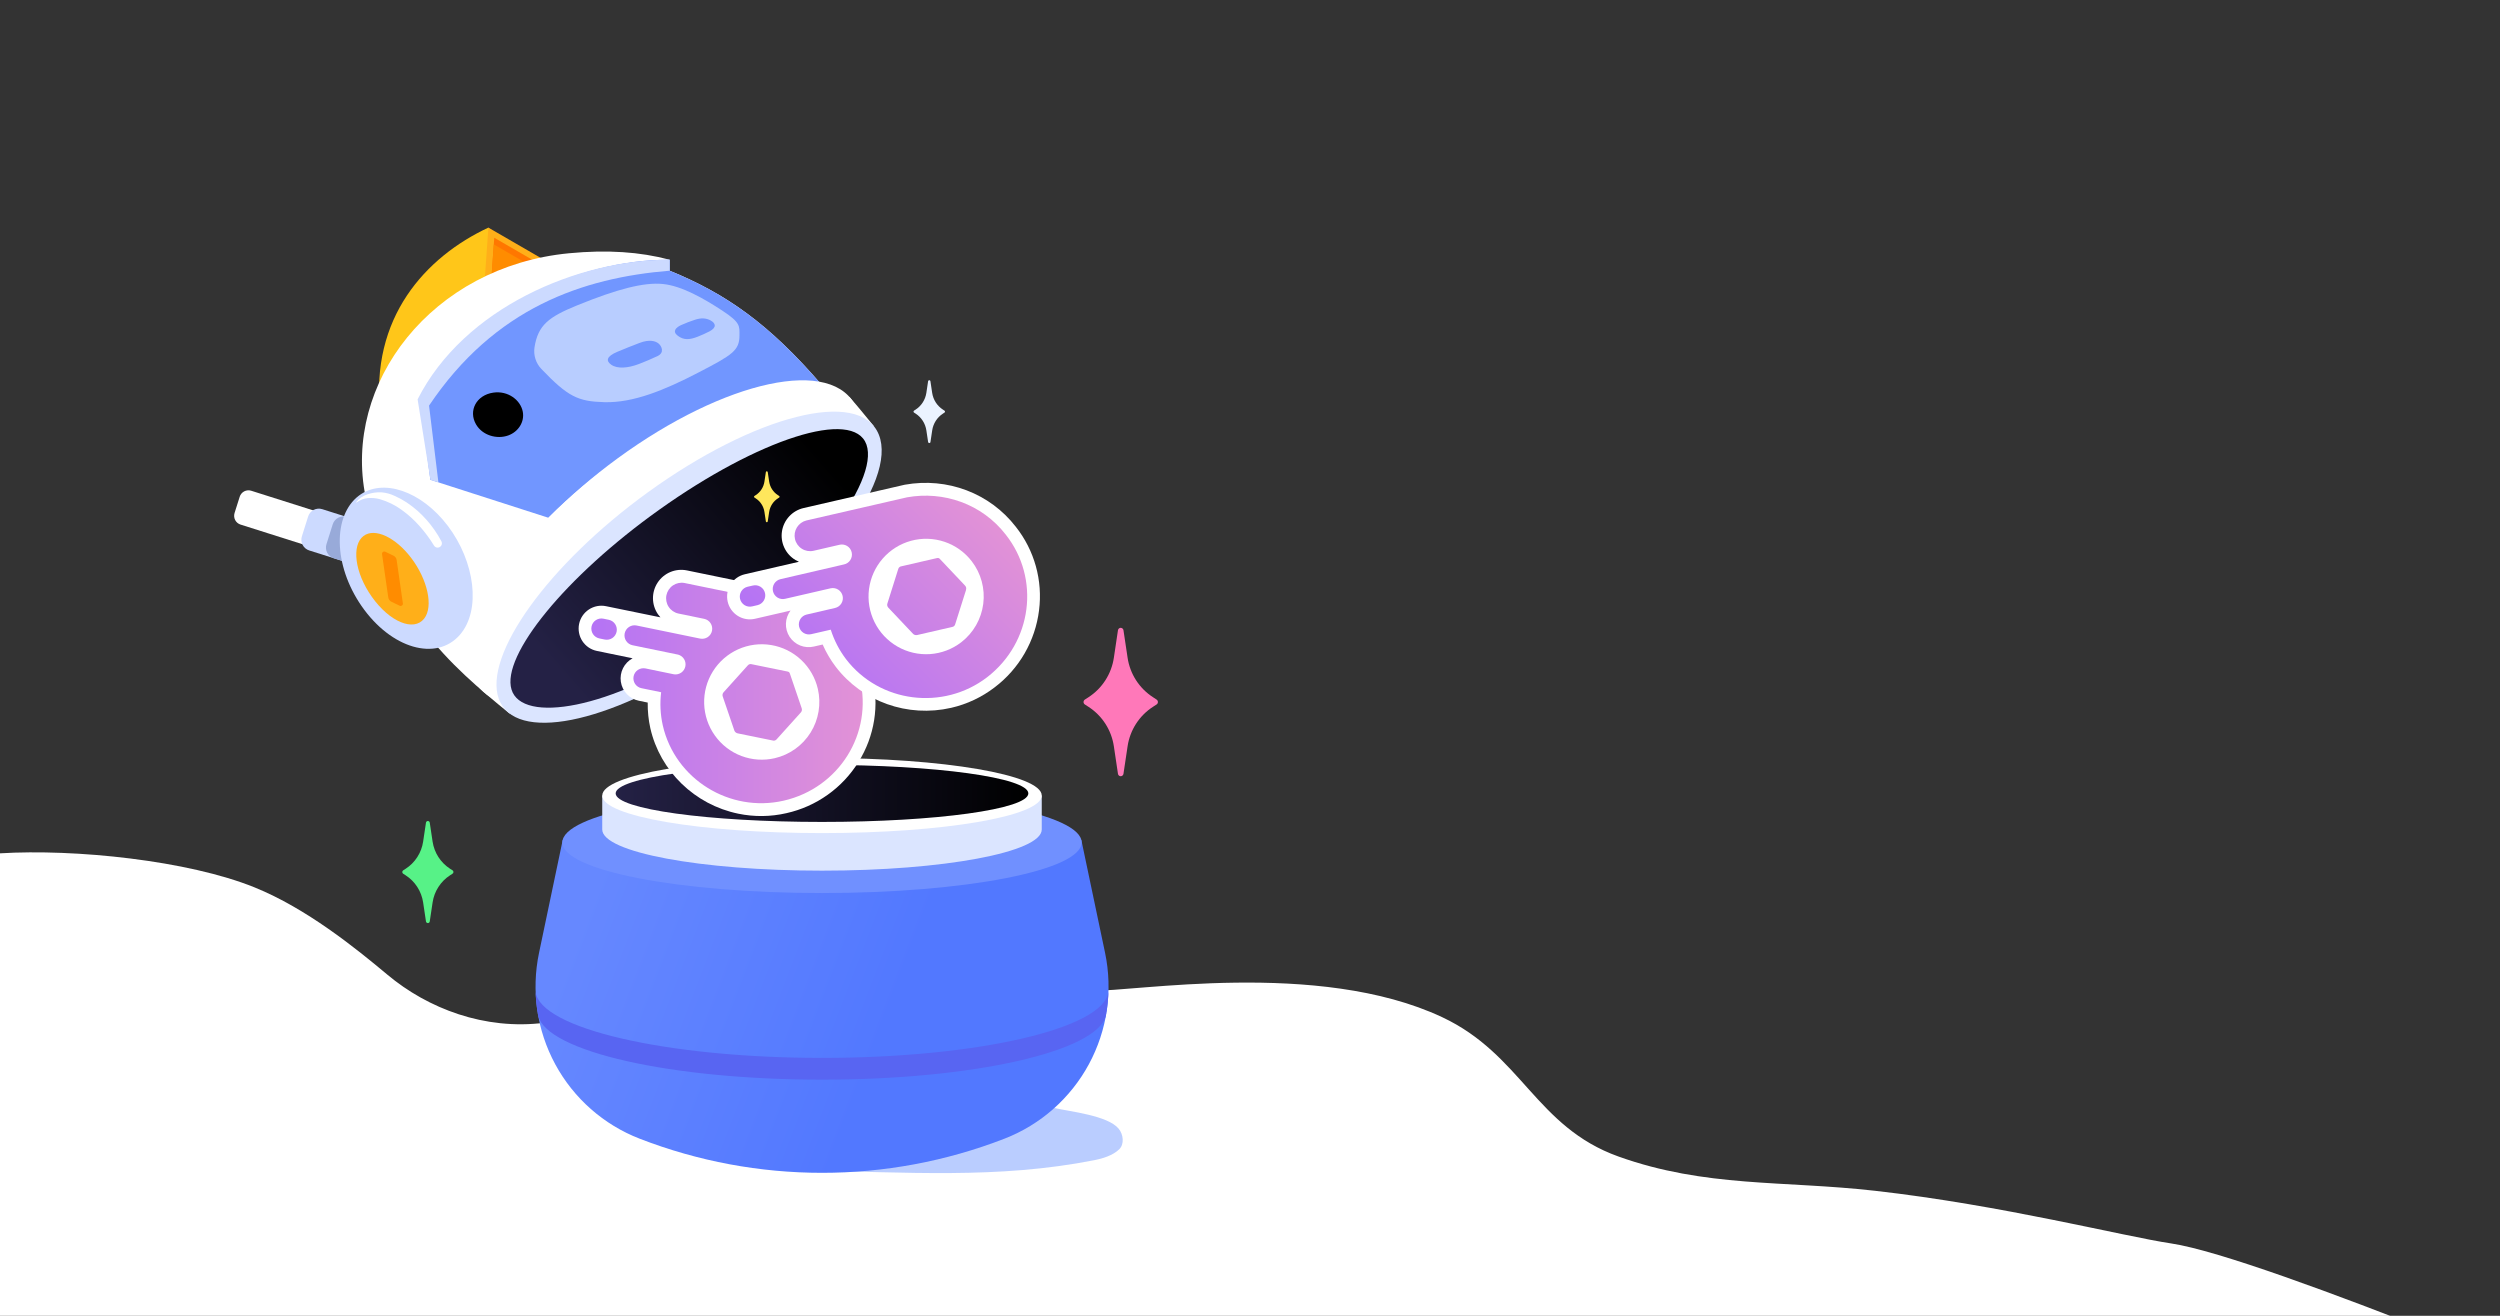 <svg width="190" height="100" viewBox="0 0 190 100" fill="none" xmlns="http://www.w3.org/2000/svg">
<rect x="0" y="0" width="190" height="100" fill="#333333" stroke="none"/>
<g clip-path="url(#clip0_53_9313)">
<g clip-path="url(#clip1_53_9313)">
<path d="M165 94.5C168.585 95.033 177.629 98.4 185.5 101.5C252.935 128.061 0 107.303 0 107.303V64.853C5.688 64.502 14.295 65.391 19.356 67.445C23.295 69.044 26.992 72.027 29.449 74.082C32.514 76.646 36.835 78.31 41.386 77.73C43.04 77.52 44.714 77.52 46.368 77.73C46.682 77.77 46.995 77.817 47.306 77.874C51.953 78.718 56.005 81.349 57.903 84.754C62.636 83.352 68.401 84.801 71.452 87.894L72.805 88.002L73.166 88.01L73.198 87.994C76.106 87.931 71.625 85.201 74.5 84.754C77.362 84.309 78.226 81.333 81 80.5C79.5 77.311 82.027 79.643 83 75.287C86.047 75.411 100.184 72.874 109.617 77.311C115.646 80.147 116.727 85.647 123 87.894C129.618 90.263 135.515 89.71 142.5 90.5C152.16 91.592 161.415 93.966 165 94.5Z" fill="white"/>
<path d="M61.209 88.964C68.793 89.06 75.797 89.634 83.192 88.169C83.793 88.05 84.566 87.822 85.056 87.351C85.462 86.961 85.38 86.217 85.019 85.782C84.191 84.773 81.329 84.483 80.122 84.207C80.122 84.207 72.579 87.009 61.209 88.964Z" fill="#BACDFF"/>
<path d="M29.316 42.478L29.787 45.749L29.752 45.733C29.687 45.703 29.631 45.656 29.588 45.598C29.546 45.541 29.518 45.473 29.508 45.402L29.034 42.109C29.029 42.078 29.033 42.046 29.045 42.017C29.057 41.988 29.076 41.963 29.102 41.945C29.127 41.926 29.157 41.915 29.188 41.912C29.219 41.909 29.25 41.915 29.278 41.929L29.906 42.229C29.971 42.26 30.026 42.307 30.069 42.365C30.111 42.423 30.139 42.49 30.149 42.561L30.17 42.7L29.474 42.37C29.456 42.361 29.437 42.356 29.417 42.357C29.398 42.359 29.379 42.365 29.362 42.376C29.346 42.387 29.333 42.403 29.325 42.421C29.317 42.439 29.314 42.459 29.316 42.478Z" fill="#FF7700"/>
<path d="M82.183 63.839H42.766L40.966 72.418C40.362 75.298 40.8 78.3 42.2 80.887C43.601 83.474 45.874 85.478 48.613 86.54C57.533 90 67.42 90 76.34 86.54C79.079 85.477 81.351 83.474 82.752 80.887C84.152 78.3 84.59 75.298 83.986 72.418L82.183 63.839Z" fill="url(#paint0_linear_53_9313)"/>
<path d="M62.472 67.871C73.37 67.871 82.204 66.147 82.204 64.021C82.204 61.895 73.37 60.171 62.472 60.171C51.574 60.171 42.74 61.895 42.74 64.021C42.74 66.147 51.574 67.871 62.472 67.871Z" fill="#7090FF"/>
<path d="M62.472 80.4C50.646 80.4 41.022 78.163 40.705 75.374C40.721 75.882 40.768 76.389 40.846 76.891H40.86C40.86 76.927 40.86 76.964 40.865 76.999L40.901 77.206C41.587 79.913 50.982 82.055 62.472 82.055C73.963 82.055 83.356 79.911 84.043 77.206L84.078 76.999C84.078 76.962 84.084 76.925 84.084 76.891H84.098C84.176 76.389 84.222 75.882 84.238 75.374C83.922 78.163 74.299 80.4 62.472 80.4Z" fill="#5865F2"/>
<path d="M79.173 63.043C79.173 64.77 71.695 66.17 62.472 66.17C53.249 66.17 45.77 64.77 45.77 63.043V60.461H79.173V63.043Z" fill="#DBE5FF"/>
<path d="M62.472 63.315C71.696 63.315 79.173 62.037 79.173 60.461C79.173 58.884 71.696 57.606 62.472 57.606C53.248 57.606 45.771 58.884 45.771 60.461C45.771 62.037 53.248 63.315 62.472 63.315Z" fill="white"/>
<path d="M62.472 62.467C71.133 62.467 78.154 61.497 78.154 60.299C78.154 59.102 71.133 58.131 62.472 58.131C53.811 58.131 46.79 59.102 46.79 60.299C46.79 61.497 53.811 62.467 62.472 62.467Z" fill="url(#paint1_linear_53_9313)"/>
<path d="M37.117 17.299C32.349 19.528 28.101 24.145 28.904 31.432L41.381 21.491L37.117 17.299Z" fill="#FFC619"/>
<path d="M37.117 17.299L36.753 22.484L42.206 20.245L37.117 17.299Z" fill="#FFAF19"/>
<path d="M37.564 18.069L37.268 22.275L41.692 20.458L37.564 18.069Z" fill="#FF7700"/>
<path d="M37.528 18.575L37.232 22.782L41.656 20.965L37.528 18.575Z" fill="#FF8C00"/>
<path d="M66.394 32.365L38.73 54.232C34.133 50.496 29.576 46.523 27.788 37.772C26.023 29.146 32.808 20.249 43.252 19.247C46.151 18.969 48.636 19.138 50.892 19.739V20.573C55.154 22.316 58.434 24.586 62.48 29.288C62.971 29.333 62.733 30.371 63.227 30.458L64.561 30.172C65.351 31.074 65.553 31.345 66.394 32.365Z" fill="white"/>
<path d="M29.449 40.583L28.639 43.151L18.281 39.868C18.194 39.84 18.113 39.796 18.043 39.737C17.972 39.678 17.915 39.605 17.872 39.524C17.83 39.443 17.805 39.354 17.797 39.262C17.789 39.171 17.799 39.079 17.826 38.991L18.218 37.751C18.245 37.664 18.29 37.583 18.349 37.513C18.408 37.442 18.48 37.384 18.561 37.342C18.642 37.3 18.731 37.274 18.822 37.266C18.913 37.258 19.005 37.268 19.093 37.296L29.45 40.579L29.449 40.583Z" fill="white"/>
<path d="M27.576 39.99L26.767 42.553C26.743 42.629 26.69 42.693 26.619 42.729C26.548 42.766 26.466 42.773 26.39 42.749L23.498 41.833C23.282 41.764 23.103 41.613 22.999 41.413C22.895 41.212 22.875 40.978 22.943 40.762L23.419 39.252C23.487 39.036 23.638 38.857 23.838 38.752C24.039 38.648 24.272 38.628 24.488 38.696L27.381 39.613C27.457 39.637 27.52 39.691 27.556 39.761C27.593 39.832 27.6 39.914 27.576 39.99Z" fill="#CCDAFF"/>
<path d="M29.449 40.585L28.639 43.151C28.615 43.227 28.562 43.29 28.491 43.327C28.421 43.364 28.338 43.371 28.262 43.347L25.366 42.429C25.151 42.361 24.971 42.21 24.867 42.009C24.763 41.808 24.743 41.574 24.811 41.358L25.288 39.846C25.356 39.63 25.507 39.45 25.707 39.346C25.908 39.241 26.142 39.221 26.357 39.289L29.253 40.207C29.329 40.231 29.392 40.285 29.429 40.355C29.466 40.426 29.473 40.509 29.449 40.585Z" fill="#98AAD9"/>
<path d="M62.48 29.287C57.009 29.105 48.539 32.507 41.666 39.346L32.706 36.464L31.924 30.495C35.437 23.549 43.919 19.716 50.892 19.738V20.572C55.154 22.314 58.435 24.585 62.48 29.287Z" fill="#7196FF"/>
<path d="M34.029 39.958C36.096 42.683 36.584 46.377 34.946 48.252C33.172 50.28 29.731 49.315 27.477 46.057C25.307 42.916 25.307 39.169 27.261 37.68C29.077 36.297 32.029 37.321 34.029 39.958Z" fill="#CCDAFF"/>
<path d="M27.079 38.153C27.182 38.017 27.306 37.898 27.447 37.802C27.596 37.706 27.755 37.628 27.922 37.569C28.267 37.451 28.631 37.399 28.995 37.417C29.348 37.447 29.691 37.542 30.01 37.695C30.322 37.834 30.623 37.998 30.908 38.187C31.187 38.374 31.453 38.578 31.707 38.798C31.955 39.019 32.191 39.254 32.412 39.502C32.631 39.749 32.835 40.009 33.023 40.281C33.212 40.55 33.383 40.83 33.536 41.121L33.549 41.146C33.587 41.221 33.594 41.307 33.57 41.388C33.546 41.468 33.491 41.535 33.418 41.576C33.345 41.617 33.259 41.629 33.178 41.608C33.097 41.586 33.028 41.535 32.984 41.463C32.663 40.937 32.295 40.441 31.885 39.981C31.477 39.519 31.018 39.104 30.518 38.745C30.02 38.383 29.463 38.11 28.872 37.939C28.575 37.857 28.266 37.829 27.959 37.855C27.65 37.886 27.354 38.001 27.104 38.185C27.102 38.188 27.1 38.189 27.098 38.19C27.095 38.191 27.093 38.192 27.09 38.192C27.087 38.192 27.085 38.191 27.082 38.19C27.08 38.189 27.078 38.188 27.076 38.185C27.073 38.182 27.072 38.178 27.072 38.174C27.072 38.169 27.073 38.165 27.076 38.162L27.079 38.153Z" fill="white"/>
<path d="M31.252 42.404C32.484 44.029 32.963 46.086 32.235 47.016C31.446 48.02 29.616 47.277 28.254 45.349C26.944 43.492 26.713 41.432 27.628 40.734C28.478 40.088 30.061 40.833 31.252 42.404Z" fill="#FFAF19"/>
<path d="M39.733 31.298C39.874 32.063 39.399 32.814 38.625 33.094C37.767 33.404 36.663 33.094 36.176 32.249C35.583 31.218 36.199 30.028 37.488 29.84C38.607 29.676 39.568 30.404 39.733 31.298Z" fill="black"/>
<path d="M50.892 20.572V19.737C43.919 19.715 35.253 23.402 31.739 30.35L32.712 36.464L33.318 36.659L32.608 30.825C37.607 23.387 44.279 21.119 50.892 20.572Z" fill="#CCDAFF"/>
<path d="M41.145 28.041C40.937 27.825 40.782 27.564 40.692 27.278C40.601 26.993 40.578 26.69 40.623 26.394C40.889 24.706 41.703 24.087 43.859 23.209C46.908 21.967 48.938 21.439 50.382 21.584C51.826 21.73 53.491 22.69 54.892 23.605C56.294 24.52 56.2 24.789 56.2 25.483C56.2 26.644 55.665 26.971 53.083 28.311C50.502 29.652 48.12 30.629 45.931 30.565C43.932 30.511 43.168 30.158 41.145 28.041Z" fill="#B8CDFF"/>
<path d="M50.059 26.114C50.282 26.305 50.531 26.804 49.962 27.067C49.489 27.284 49.029 27.488 48.557 27.665C47.719 27.982 46.922 28.048 46.452 27.717C46.061 27.44 46.043 27.098 46.949 26.723C47.579 26.461 48.03 26.281 48.578 26.073C49.372 25.762 49.835 25.924 50.059 26.114Z" fill="#7196FF"/>
<path d="M53.918 25.186C53.621 25.339 53.316 25.476 53.006 25.597C52.413 25.825 51.967 25.863 51.513 25.519C51.059 25.174 51.393 24.875 51.774 24.702C52.112 24.552 52.458 24.419 52.81 24.304C53.306 24.136 53.689 24.181 54.006 24.354C54.388 24.561 54.497 24.884 53.918 25.186Z" fill="#7196FF"/>
<path d="M65.101 31.025C66.82 35.054 61.035 43.143 52.623 48.758C44.677 54.064 37.373 55.125 35.931 51.415C34.498 47.733 39.272 40.438 46.953 34.824C55.085 28.888 63.395 27.03 65.101 31.025Z" fill="white"/>
<path d="M66.791 33.033C68.237 36.63 62.31 44.319 53.995 49.865C46.138 55.108 39.107 56.44 37.909 53.113C36.721 49.817 41.643 42.91 49.263 37.398C57.322 31.573 65.358 29.465 66.791 33.033Z" fill="#DBE5FF"/>
<path d="M65.852 33.791C66.835 36.597 61.407 43.896 53.659 49.066C46.34 53.957 39.663 55.004 38.875 52.404C38.094 49.824 42.968 43.823 50.101 38.74C57.647 33.363 64.876 31.009 65.852 33.791Z" fill="url(#paint2_linear_53_9313)"/>
<path d="M30.374 46.035L29.752 45.735C29.687 45.705 29.631 45.658 29.588 45.6C29.546 45.543 29.518 45.475 29.509 45.404L29.034 42.111C29.03 42.08 29.034 42.048 29.046 42.02C29.058 41.991 29.078 41.966 29.103 41.947C29.128 41.928 29.158 41.917 29.189 41.914C29.22 41.911 29.251 41.917 29.279 41.93L29.902 42.23C29.967 42.261 30.023 42.307 30.065 42.365C30.108 42.423 30.135 42.49 30.145 42.561L30.619 45.855C30.624 45.886 30.62 45.917 30.608 45.946C30.596 45.975 30.576 46 30.551 46.018C30.526 46.037 30.496 46.048 30.465 46.051C30.434 46.054 30.402 46.049 30.374 46.035Z" fill="#FF8C00"/>
<path d="M87.632 52.991C87.115 52.657 86.675 52.217 86.341 51.699C86.007 51.181 85.788 50.598 85.697 49.988L85.383 47.893C85.375 47.843 85.35 47.798 85.311 47.766C85.273 47.733 85.225 47.714 85.175 47.713C85.125 47.714 85.076 47.733 85.038 47.766C85 47.798 84.975 47.843 84.966 47.893L84.653 49.992C84.562 50.601 84.342 51.184 84.008 51.702C83.675 52.22 83.235 52.66 82.718 52.995L82.446 53.17C82.417 53.189 82.393 53.216 82.376 53.247C82.359 53.278 82.35 53.312 82.349 53.347V53.361C82.35 53.396 82.359 53.43 82.376 53.461C82.393 53.492 82.417 53.519 82.446 53.538L82.718 53.714C83.235 54.047 83.675 54.487 84.009 55.005C84.342 55.523 84.562 56.106 84.653 56.715L84.966 58.814C84.974 58.864 84.999 58.91 85.037 58.943C85.076 58.976 85.124 58.994 85.175 58.994C85.225 58.993 85.273 58.974 85.311 58.941C85.35 58.909 85.375 58.864 85.383 58.814L85.697 56.715C85.788 56.106 86.007 55.523 86.341 55.005C86.675 54.487 87.115 54.047 87.632 53.714L87.904 53.538C87.933 53.519 87.957 53.492 87.974 53.461C87.99 53.43 87.999 53.396 88 53.361V53.347C87.999 53.312 87.99 53.278 87.974 53.247C87.957 53.216 87.933 53.189 87.904 53.17L87.632 52.991Z" fill="#FF78B9"/>
<path d="M34.208 66.028C33.853 65.798 33.55 65.495 33.32 65.139C33.091 64.783 32.94 64.382 32.877 63.963L32.661 62.519C32.656 62.485 32.638 62.454 32.612 62.431C32.585 62.408 32.552 62.396 32.517 62.396C32.482 62.396 32.449 62.408 32.423 62.431C32.396 62.454 32.379 62.485 32.374 62.519L32.158 63.963C32.096 64.382 31.944 64.783 31.715 65.139C31.485 65.496 31.183 65.799 30.827 66.028L30.64 66.148C30.62 66.162 30.603 66.18 30.591 66.201C30.58 66.222 30.574 66.246 30.574 66.271V66.279C30.574 66.304 30.58 66.328 30.591 66.349C30.603 66.37 30.62 66.388 30.64 66.402L30.827 66.522C31.183 66.751 31.485 67.054 31.715 67.41C31.944 67.767 32.096 68.168 32.158 68.587L32.374 70.031C32.379 70.065 32.396 70.096 32.423 70.119C32.449 70.142 32.482 70.154 32.517 70.154C32.552 70.154 32.585 70.142 32.612 70.119C32.638 70.096 32.656 70.065 32.661 70.031L32.877 68.587C32.939 68.167 33.09 67.766 33.32 67.409C33.549 67.052 33.852 66.749 34.208 66.519L34.395 66.398C34.415 66.385 34.432 66.367 34.444 66.346C34.455 66.324 34.461 66.3 34.461 66.276V66.267C34.461 66.243 34.455 66.219 34.444 66.198C34.432 66.177 34.415 66.158 34.395 66.145L34.208 66.028Z" fill="#57F287"/>
<path d="M71.665 31.133C71.446 30.991 71.26 30.804 71.118 30.585C70.977 30.365 70.884 30.118 70.845 29.86L70.712 28.971C70.709 28.95 70.698 28.931 70.681 28.917C70.665 28.903 70.645 28.895 70.623 28.895C70.602 28.895 70.582 28.903 70.566 28.917C70.549 28.931 70.539 28.95 70.536 28.971L70.403 29.86C70.364 30.118 70.271 30.365 70.129 30.585C69.988 30.804 69.802 30.991 69.583 31.133L69.467 31.207C69.455 31.215 69.445 31.227 69.438 31.239C69.43 31.253 69.427 31.267 69.427 31.282C69.427 31.297 69.431 31.312 69.438 31.325C69.445 31.338 69.455 31.349 69.467 31.358L69.583 31.431C69.802 31.573 69.988 31.76 70.129 31.979C70.271 32.199 70.364 32.446 70.403 32.704L70.538 33.598C70.541 33.619 70.552 33.639 70.568 33.653C70.584 33.666 70.604 33.674 70.625 33.674C70.647 33.674 70.667 33.666 70.684 33.653C70.7 33.639 70.711 33.62 70.714 33.598L70.847 32.709C70.885 32.45 70.978 32.203 71.119 31.983C71.26 31.762 71.446 31.575 71.665 31.433L71.779 31.359C71.792 31.351 71.802 31.339 71.81 31.326C71.817 31.313 71.821 31.298 71.821 31.283C71.821 31.268 71.817 31.253 71.81 31.24C71.803 31.227 71.792 31.216 71.779 31.208L71.665 31.133Z" fill="#EBF3FF"/>
<path d="M59.122 37.632C58.944 37.518 58.793 37.366 58.678 37.188C58.563 37.01 58.488 36.81 58.456 36.6L58.348 35.878C58.345 35.861 58.337 35.845 58.324 35.834C58.311 35.823 58.294 35.816 58.277 35.816C58.26 35.816 58.243 35.823 58.23 35.834C58.217 35.845 58.208 35.861 58.206 35.878L58.097 36.6C58.066 36.81 57.991 37.01 57.876 37.188C57.761 37.366 57.61 37.518 57.432 37.632L57.339 37.693C57.329 37.699 57.321 37.708 57.315 37.719C57.309 37.73 57.306 37.741 57.305 37.754C57.306 37.766 57.309 37.777 57.315 37.788C57.321 37.799 57.329 37.807 57.339 37.814L57.432 37.875C57.61 37.989 57.761 38.141 57.876 38.319C57.991 38.497 58.066 38.697 58.097 38.907L58.206 39.629C58.208 39.646 58.217 39.662 58.23 39.673C58.243 39.684 58.26 39.691 58.277 39.691C58.294 39.691 58.311 39.684 58.324 39.673C58.337 39.662 58.345 39.646 58.348 39.629L58.456 38.907C58.488 38.697 58.563 38.497 58.678 38.319C58.793 38.141 58.944 37.989 59.122 37.875L59.215 37.814C59.225 37.808 59.234 37.799 59.24 37.788C59.245 37.778 59.248 37.766 59.248 37.754C59.248 37.741 59.245 37.729 59.24 37.719C59.234 37.708 59.225 37.699 59.215 37.693L59.122 37.632Z" fill="#FFE75C"/>
<path d="M65.26 57.886C64.652 58.873 63.853 59.728 62.909 60.4C61.966 61.073 60.898 61.549 59.768 61.801C58.567 62.078 57.32 62.091 56.112 61.841C52.794 61.158 50.169 58.607 49.425 55.344C49.283 54.704 49.216 54.05 49.226 53.395L48.554 53.257C48.206 53.187 47.886 53.011 47.641 52.752C47.396 52.493 47.236 52.165 47.184 51.812C47.132 51.459 47.19 51.099 47.35 50.78C47.51 50.461 47.764 50.2 48.078 50.031L45.359 49.47C45.136 49.424 44.925 49.335 44.736 49.207C44.548 49.079 44.387 48.916 44.261 48.725C44.009 48.341 43.919 47.872 44.011 47.421C44.103 46.97 44.371 46.574 44.754 46.321C45.138 46.068 45.606 45.977 46.056 46.07L50.193 46.918C50.125 46.844 50.062 46.765 50.005 46.683C49.761 46.328 49.629 45.909 49.626 45.479C49.622 45.049 49.748 44.627 49.985 44.269C50.223 43.911 50.562 43.632 50.959 43.469C51.356 43.306 51.793 43.265 52.214 43.353L59.906 44.936L59.953 44.947C63.129 45.768 65.557 48.229 66.293 51.371C66.563 52.471 66.611 53.614 66.434 54.733C66.257 55.852 65.857 56.924 65.26 57.886Z" fill="white"/>
<path d="M45.96 48.605L45.551 48.521C45.353 48.48 45.179 48.361 45.067 48.192C44.956 48.022 44.916 47.815 44.957 47.616C44.997 47.417 45.115 47.242 45.285 47.13C45.454 47.019 45.661 46.979 45.859 47.02L46.268 47.104C46.467 47.145 46.641 47.264 46.752 47.433C46.864 47.603 46.904 47.81 46.863 48.009C46.822 48.208 46.704 48.383 46.535 48.495C46.365 48.606 46.159 48.646 45.96 48.605ZM65.351 51.599C64.671 48.688 62.406 46.586 59.711 45.889L52.019 44.307C51.715 44.251 51.401 44.317 51.145 44.49C50.889 44.663 50.711 44.93 50.648 45.233C50.586 45.537 50.645 45.853 50.813 46.113C50.98 46.373 51.243 46.557 51.545 46.626L53.518 47.032C53.717 47.072 53.891 47.191 54.002 47.36C54.114 47.53 54.154 47.737 54.113 47.936C54.073 48.135 53.955 48.31 53.785 48.422C53.616 48.533 53.41 48.573 53.211 48.533L48.378 47.538C48.28 47.518 48.179 47.518 48.08 47.536C47.982 47.556 47.888 47.594 47.804 47.649C47.72 47.704 47.648 47.776 47.592 47.859C47.536 47.942 47.496 48.036 47.476 48.134C47.456 48.233 47.455 48.334 47.474 48.433C47.493 48.532 47.531 48.626 47.586 48.71C47.642 48.794 47.713 48.866 47.796 48.922C47.879 48.979 47.972 49.018 48.07 49.038L51.541 49.753C51.728 49.805 51.889 49.926 51.99 50.091C52.091 50.257 52.126 50.455 52.087 50.645C52.048 50.836 51.938 51.004 51.78 51.116C51.621 51.228 51.427 51.276 51.234 51.25L49.056 50.801C48.958 50.781 48.856 50.781 48.758 50.8C48.659 50.819 48.565 50.857 48.481 50.912C48.398 50.968 48.326 51.039 48.269 51.123C48.213 51.206 48.174 51.299 48.154 51.398C48.133 51.496 48.133 51.598 48.152 51.697C48.171 51.796 48.209 51.89 48.264 51.974C48.32 52.058 48.391 52.13 48.474 52.186C48.557 52.243 48.651 52.282 48.749 52.302L50.246 52.61C50.144 53.449 50.186 54.299 50.37 55.123C51.303 59.225 55.46 61.786 59.555 60.852C63.796 59.88 66.351 55.714 65.351 51.599Z" fill="url(#paint3_linear_53_9313)"/>
<path d="M62.157 52.358C61.961 51.513 61.52 50.745 60.888 50.151C60.257 49.558 59.464 49.165 58.61 49.023C57.756 48.88 56.879 48.995 56.09 49.352C55.301 49.709 54.635 50.293 54.177 51.029C53.719 51.766 53.489 52.621 53.517 53.489C53.544 54.356 53.828 55.195 54.331 55.901C54.834 56.607 55.535 57.147 56.345 57.454C57.155 57.76 58.038 57.819 58.881 57.623C59.441 57.493 59.97 57.254 60.438 56.919C60.906 56.584 61.303 56.16 61.608 55.671C61.912 55.182 62.117 54.638 62.211 54.069C62.305 53.501 62.287 52.92 62.157 52.358ZM60.854 54.157L59.017 56.196C58.981 56.238 58.933 56.268 58.879 56.282C58.826 56.297 58.769 56.294 58.717 56.276L56.062 55.735C56.009 55.723 55.96 55.7 55.918 55.666C55.876 55.633 55.841 55.59 55.818 55.542L54.931 52.943C54.909 52.886 54.903 52.823 54.916 52.762C54.928 52.701 54.958 52.646 55.002 52.602L56.839 50.563C56.875 50.521 56.923 50.491 56.977 50.477C57.03 50.462 57.087 50.465 57.139 50.483L59.794 51.024C59.933 51.052 59.999 51.066 60.039 51.217L60.925 53.816C60.948 53.873 60.953 53.936 60.941 53.997C60.928 54.058 60.898 54.113 60.854 54.157Z" fill="white"/>
<path d="M78.967 46.386C78.824 47.537 78.452 48.647 77.873 49.652C77.295 50.656 76.521 51.534 75.599 52.234C74.621 52.986 73.493 53.519 72.292 53.794C68.989 54.553 65.543 53.331 63.514 50.672C63.118 50.151 62.785 49.584 62.522 48.983L61.854 49.138C61.507 49.22 61.144 49.192 60.814 49.059C60.483 48.926 60.202 48.694 60.008 48.395C59.814 48.096 59.717 47.744 59.73 47.387C59.743 47.031 59.866 46.687 60.082 46.403L57.38 47.027C57.159 47.079 56.929 47.086 56.705 47.048C56.481 47.01 56.266 46.929 56.073 46.808C55.88 46.687 55.713 46.529 55.581 46.344C55.449 46.158 55.355 45.948 55.304 45.726C55.253 45.504 55.246 45.274 55.283 45.05C55.321 44.825 55.402 44.61 55.523 44.416C55.644 44.223 55.801 44.056 55.986 43.923C56.171 43.791 56.381 43.697 56.602 43.645L60.719 42.694C60.626 42.655 60.536 42.61 60.45 42.558C60.082 42.337 59.788 42.011 59.607 41.621C59.425 41.232 59.364 40.797 59.431 40.372C59.499 39.947 59.692 39.552 59.985 39.238C60.278 38.924 60.659 38.706 61.077 38.61L68.726 36.847L68.773 36.837C72.001 36.26 75.231 37.487 77.202 40.036C77.904 40.923 78.422 41.942 78.725 43.032C79.028 44.123 79.111 45.264 78.967 46.386Z" fill="white"/>
<path d="M57.571 45.992L57.164 46.086C57.066 46.109 56.965 46.113 56.866 46.096C56.767 46.08 56.672 46.045 56.586 45.992C56.501 45.938 56.427 45.869 56.368 45.787C56.309 45.706 56.267 45.613 56.244 45.515C56.221 45.417 56.218 45.315 56.234 45.216C56.25 45.117 56.286 45.021 56.339 44.936C56.392 44.85 56.461 44.776 56.542 44.717C56.624 44.658 56.716 44.616 56.814 44.593L57.221 44.5C57.318 44.477 57.42 44.473 57.519 44.489C57.618 44.506 57.713 44.541 57.798 44.594C57.884 44.647 57.958 44.717 58.017 44.798C58.075 44.88 58.117 44.972 58.14 45.07C58.163 45.168 58.167 45.27 58.151 45.369C58.134 45.469 58.099 45.564 58.046 45.649C57.993 45.735 57.924 45.809 57.842 45.868C57.761 45.927 57.668 45.969 57.571 45.992ZM76.442 40.637C74.614 38.272 71.687 37.305 68.943 37.795L61.291 39.554C60.989 39.628 60.728 39.817 60.565 40.083C60.401 40.348 60.349 40.667 60.419 40.97C60.489 41.274 60.675 41.538 60.938 41.704C61.2 41.871 61.518 41.927 61.822 41.861L63.785 41.407C63.885 41.38 63.988 41.374 64.09 41.389C64.191 41.403 64.289 41.438 64.377 41.491C64.465 41.544 64.541 41.614 64.602 41.697C64.662 41.781 64.705 41.875 64.728 41.975C64.751 42.076 64.754 42.18 64.736 42.281C64.718 42.382 64.68 42.479 64.624 42.565C64.568 42.651 64.496 42.726 64.411 42.783C64.326 42.841 64.23 42.881 64.129 42.9L59.321 44.015C59.123 44.06 58.952 44.183 58.844 44.355C58.736 44.528 58.701 44.736 58.747 44.934C58.792 45.133 58.915 45.305 59.087 45.413C59.259 45.521 59.467 45.556 59.665 45.51L63.123 44.712C63.321 44.666 63.528 44.702 63.7 44.809C63.872 44.917 63.994 45.089 64.039 45.287C64.085 45.485 64.05 45.693 63.942 45.865C63.835 46.038 63.663 46.16 63.465 46.205L61.304 46.706C61.107 46.751 60.935 46.874 60.828 47.046C60.721 47.218 60.686 47.426 60.731 47.624C60.777 47.822 60.899 47.993 61.071 48.101C61.243 48.209 61.45 48.243 61.648 48.198L63.138 47.855C63.393 48.66 63.784 49.416 64.293 50.089C66.845 53.429 71.688 54.026 75.022 51.469C78.466 48.811 79.061 43.957 76.442 40.637Z" fill="url(#paint4_linear_53_9313)"/>
<path d="M73.852 42.655C73.324 41.968 72.603 41.453 71.783 41.176C70.962 40.9 70.078 40.873 69.243 41.099C68.407 41.326 67.657 41.796 67.088 42.45C66.518 43.103 66.155 43.911 66.044 44.772C65.933 45.632 66.08 46.506 66.465 47.284C66.849 48.061 67.455 48.706 68.206 49.138C68.957 49.57 69.819 49.77 70.683 49.711C71.546 49.652 72.374 49.338 73.059 48.808C73.978 48.097 74.578 47.05 74.727 45.896C74.876 44.742 74.561 43.576 73.852 42.655ZM73.42 44.834L72.591 47.453C72.576 47.506 72.544 47.554 72.502 47.589C72.459 47.624 72.407 47.646 72.351 47.651L69.71 48.261C69.658 48.272 69.603 48.271 69.551 48.259C69.499 48.246 69.451 48.222 69.409 48.188L67.524 46.194C67.48 46.151 67.448 46.096 67.434 46.036C67.42 45.976 67.424 45.913 67.445 45.855L68.269 43.236C68.284 43.183 68.316 43.136 68.358 43.101C68.401 43.066 68.453 43.044 68.508 43.038L71.149 42.428C71.287 42.397 71.352 42.382 71.451 42.502L73.336 44.496C73.38 44.538 73.411 44.593 73.425 44.653C73.439 44.713 73.436 44.776 73.415 44.834H73.42Z" fill="white"/>
</g>
</g>
<defs>
<linearGradient id="paint0_linear_53_9313" x1="45.099" y1="67.375" x2="68.148" y2="76.212" gradientUnits="userSpaceOnUse">
<stop stop-color="#6688FF"/>
<stop offset="1" stop-color="#5278FF"/>
</linearGradient>
<linearGradient id="paint1_linear_53_9313" x1="46.789" y1="60.299" x2="78.154" y2="60.299" gradientUnits="userSpaceOnUse">
<stop stop-color="#242145"/>
<stop offset="1"/>
</linearGradient>
<linearGradient id="paint2_linear_53_9313" x1="62.595" y1="34.907" x2="43.221" y2="51.902" gradientUnits="userSpaceOnUse">
<stop/>
<stop offset="1" stop-color="#242145"/>
</linearGradient>
<linearGradient id="paint3_linear_53_9313" x1="44.942" y1="52.665" x2="65.568" y2="52.665" gradientUnits="userSpaceOnUse">
<stop stop-color="#B473F5"/>
<stop offset="1" stop-color="#E292D6"/>
</linearGradient>
<linearGradient id="paint4_linear_53_9313" x1="62.077" y1="51.519" x2="74.761" y2="38.861" gradientUnits="userSpaceOnUse">
<stop stop-color="#B473F5"/>
<stop offset="1" stop-color="#E292D6"/>
</linearGradient>
<clipPath id="clip0_53_9313">
<rect width="190" height="100" fill="white"/>
</clipPath>
<clipPath id="clip1_53_9313">
<rect width="280" height="376" fill="white" transform="translate(-90 -177)"/>
</clipPath>
</defs>
</svg>
